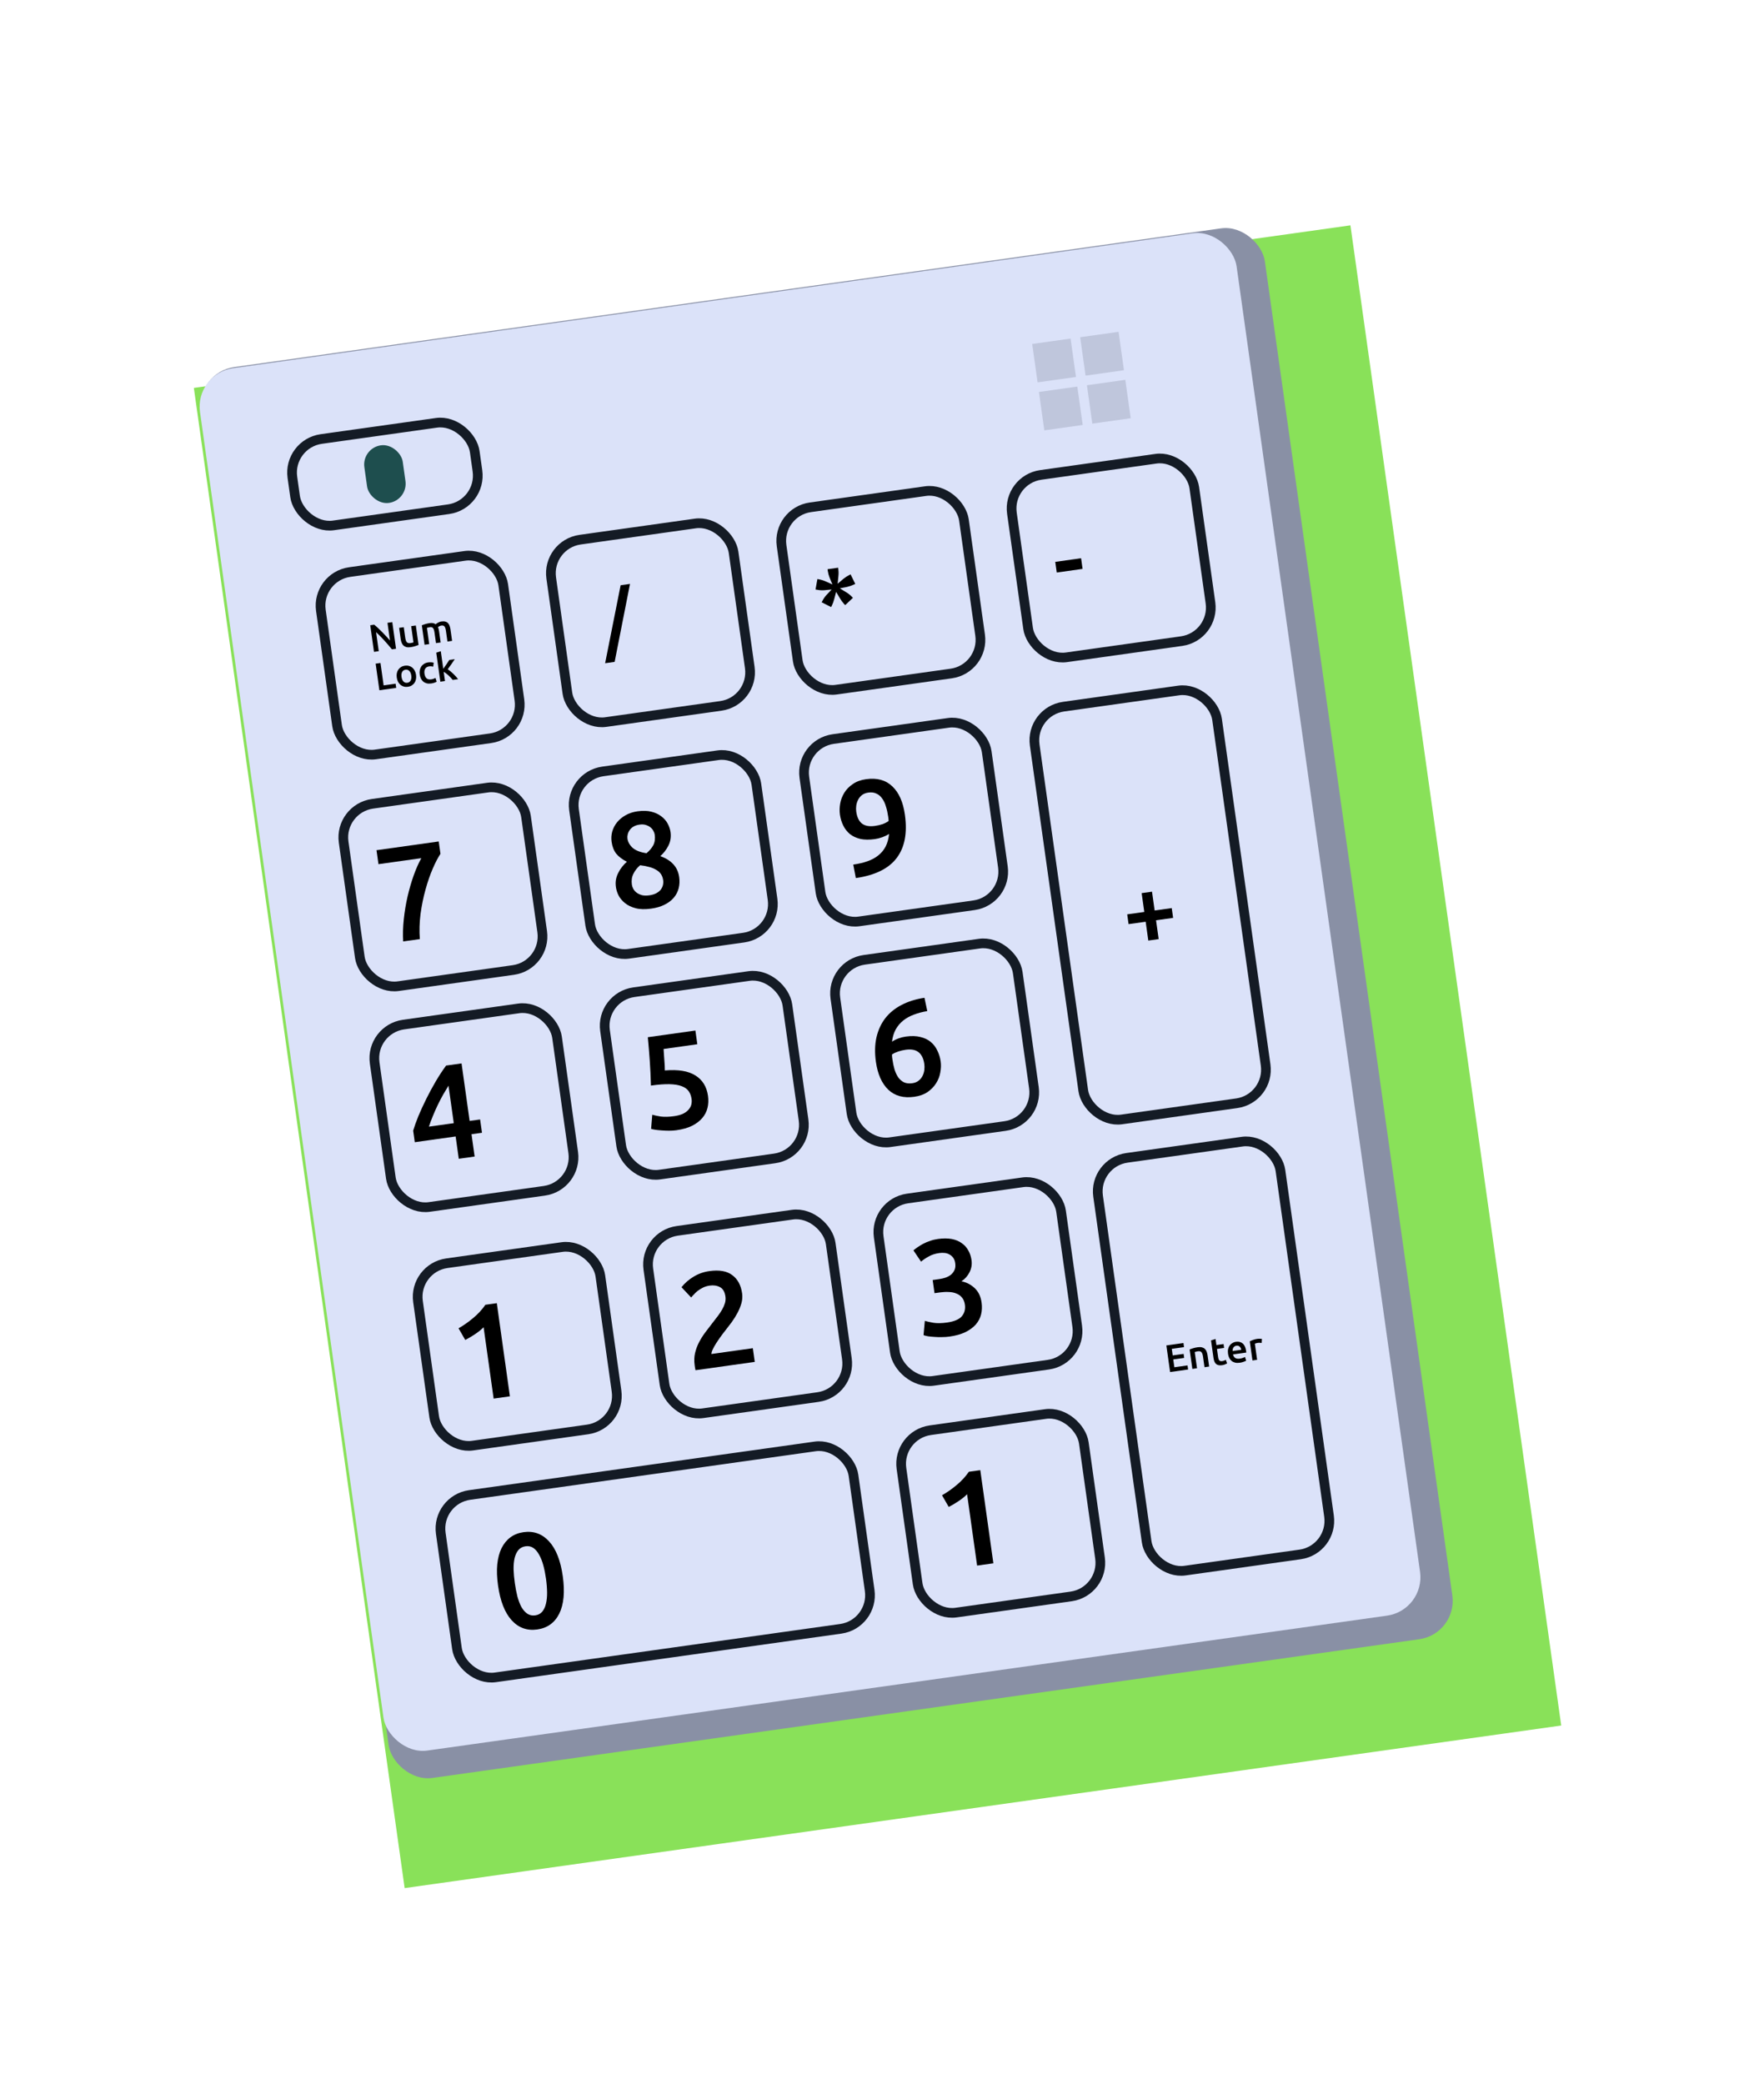 <svg width="182" height="215" viewBox="0 0 182 215" fill="none" xmlns="http://www.w3.org/2000/svg">
<g filter="url(#filter0_f_1400_5094)">
<rect width="120.502" height="156.275" transform="translate(20 40.016) rotate(-8)" fill="#89E159"/>
</g>
<rect x="20.196" y="38.424" width="110.829" height="146.971" rx="4" transform="rotate(-8 20.196 38.424)" fill="#8990A5"/>
<g clip-path="url(#clip0_1400_5094)">
<rect x="20.079" y="38.54" width="108" height="144" rx="4" transform="rotate(-8 20.079 38.54)" fill="#DBE2F9"/>
<path d="M41.597 97.115C41.553 96.405 41.574 95.648 41.659 94.844C41.744 94.041 41.874 93.254 42.049 92.485C42.231 91.706 42.444 90.973 42.687 90.289C42.938 89.594 43.2 89.006 43.471 88.525L39.049 89.146L38.846 87.704L45.265 86.802L45.444 88.078C45.187 88.463 44.92 88.976 44.643 89.618C44.366 90.26 44.118 90.978 43.9 91.773C43.68 92.558 43.51 93.392 43.389 94.276C43.277 95.159 43.253 96.025 43.316 96.874L41.597 97.115Z" fill="black"/>
<rect x="34.968" y="83.404" width="19" height="19" rx="3.5" transform="rotate(-8 34.968 83.404)" stroke="#141B25"/>
<path d="M70.075 90.483C70.131 90.881 70.113 91.26 70.023 91.621C69.932 91.983 69.766 92.308 69.524 92.596C69.281 92.885 68.962 93.128 68.566 93.325C68.178 93.521 67.717 93.656 67.181 93.731C66.552 93.82 66.018 93.805 65.577 93.688C65.137 93.571 64.773 93.396 64.486 93.163C64.198 92.93 63.978 92.669 63.824 92.38C63.678 92.08 63.586 91.791 63.547 91.514C63.508 91.236 63.509 90.977 63.551 90.736C63.6 90.484 63.68 90.251 63.792 90.037C63.902 89.814 64.033 89.608 64.185 89.416C64.337 89.225 64.501 89.052 64.677 88.895C64.211 88.659 63.847 88.385 63.586 88.073C63.334 87.75 63.172 87.339 63.102 86.84C63.051 86.48 63.073 86.128 63.166 85.785C63.267 85.431 63.434 85.111 63.667 84.824C63.9 84.537 64.195 84.293 64.554 84.091C64.912 83.89 65.322 83.757 65.784 83.692C66.329 83.616 66.802 83.629 67.204 83.733C67.614 83.836 67.957 83.995 68.232 84.211C68.517 84.425 68.736 84.677 68.89 84.966C69.043 85.256 69.14 85.544 69.181 85.83C69.252 86.339 69.177 86.811 68.956 87.247C68.733 87.675 68.458 88.029 68.13 88.311C68.716 88.53 69.167 88.815 69.48 89.167C69.803 89.518 70.001 89.956 70.075 90.483ZM65.193 91.254C65.212 91.393 65.261 91.537 65.338 91.686C65.416 91.835 65.528 91.966 65.676 92.077C65.823 92.188 66.005 92.276 66.222 92.34C66.437 92.394 66.697 92.4 67.002 92.357C67.279 92.318 67.514 92.247 67.707 92.145C67.9 92.042 68.053 91.922 68.165 91.784C68.276 91.636 68.353 91.479 68.396 91.313C68.437 91.137 68.446 90.966 68.423 90.8C68.387 90.541 68.304 90.322 68.175 90.142C68.046 89.962 67.875 89.817 67.661 89.706C67.456 89.584 67.216 89.49 66.943 89.425C66.669 89.35 66.369 89.293 66.043 89.254C65.74 89.514 65.508 89.81 65.348 90.144C65.186 90.468 65.134 90.838 65.193 91.254ZM67.549 86.088C67.532 85.968 67.486 85.842 67.411 85.712C67.344 85.57 67.242 85.448 67.105 85.344C66.977 85.24 66.82 85.158 66.632 85.1C66.445 85.041 66.227 85.03 65.977 85.065C65.727 85.1 65.516 85.172 65.343 85.281C65.178 85.38 65.049 85.501 64.956 85.647C64.862 85.782 64.798 85.928 64.763 86.084C64.727 86.23 64.719 86.373 64.738 86.511C64.788 86.862 64.964 87.177 65.267 87.455C65.579 87.731 66.058 87.919 66.703 88.016C67.015 87.756 67.249 87.478 67.406 87.183C67.561 86.878 67.608 86.513 67.549 86.088Z" fill="black"/>
<rect x="58.735" y="80.064" width="19" height="19" rx="3.5" transform="rotate(-8 58.735 80.064)" stroke="#141B25"/>
<path d="M90.274 85.199C90.542 85.161 90.802 85.101 91.054 85.018C91.305 84.926 91.516 84.817 91.686 84.689C91.681 84.586 91.674 84.498 91.663 84.424C91.653 84.35 91.644 84.285 91.636 84.23C91.584 83.86 91.508 83.517 91.407 83.201C91.314 82.875 91.186 82.601 91.023 82.379C90.867 82.146 90.669 81.976 90.428 81.869C90.194 81.751 89.916 81.715 89.593 81.76C89.325 81.798 89.101 81.886 88.923 82.024C88.753 82.161 88.621 82.325 88.526 82.518C88.43 82.71 88.369 82.912 88.342 83.123C88.315 83.334 88.315 83.537 88.343 83.731C88.422 84.295 88.616 84.701 88.924 84.95C89.242 85.198 89.691 85.281 90.274 85.199ZM91.733 86.026C91.525 86.158 91.292 86.271 91.031 86.365C90.771 86.458 90.516 86.522 90.267 86.557C89.694 86.637 89.193 86.632 88.766 86.541C88.346 86.44 87.988 86.274 87.692 86.042C87.403 85.8 87.174 85.507 87.003 85.163C86.832 84.82 86.718 84.44 86.659 84.024C86.608 83.664 86.617 83.29 86.685 82.904C86.752 82.508 86.893 82.135 87.108 81.784C87.322 81.433 87.615 81.133 87.985 80.883C88.354 80.624 88.811 80.456 89.356 80.379C90.484 80.221 91.385 80.466 92.061 81.116C92.745 81.755 93.179 82.736 93.365 84.057C93.627 85.924 93.346 87.406 92.519 88.502C91.693 89.599 90.287 90.291 88.301 90.579L88.035 89.189C88.59 89.111 89.082 88.995 89.513 88.84C89.953 88.684 90.325 88.481 90.629 88.231C90.942 87.979 91.192 87.676 91.378 87.32C91.562 86.954 91.68 86.523 91.733 86.026Z" fill="black"/>
<rect x="82.501" y="76.724" width="19" height="19" rx="3.5" transform="rotate(-8 82.501 76.724)" stroke="#141B25"/>
<path d="M116.299 94.321L118.062 94.074L117.789 92.133L118.858 91.982L119.131 93.923L120.894 93.676L121.036 94.686L119.273 94.933L119.546 96.874L118.476 97.025L118.204 95.084L116.441 95.331L116.299 94.321Z" fill="black"/>
<rect x="106.267" y="73.384" width="19" height="43" rx="3.5" transform="rotate(-8 106.267 73.384)" stroke="#141B25"/>
<path d="M40.436 66.983C40.325 66.845 40.202 66.698 40.067 66.542C39.932 66.384 39.792 66.226 39.649 66.068C39.505 65.908 39.36 65.754 39.213 65.608C39.068 65.459 38.931 65.326 38.801 65.21L39.077 67.174L38.586 67.243L38.2 64.498L38.608 64.441C38.73 64.537 38.862 64.653 39.005 64.789C39.147 64.923 39.291 65.063 39.435 65.209C39.582 65.356 39.724 65.504 39.861 65.654C40.001 65.802 40.125 65.941 40.235 66.07L39.979 64.248L40.474 64.179L40.86 66.924L40.436 66.983ZM43.185 66.532C43.096 66.569 42.979 66.61 42.834 66.654C42.69 66.701 42.53 66.738 42.353 66.762C42.186 66.786 42.043 66.782 41.923 66.75C41.805 66.718 41.706 66.665 41.626 66.59C41.548 66.515 41.486 66.421 41.441 66.309C41.395 66.194 41.362 66.067 41.343 65.927L41.18 64.766L41.659 64.699L41.811 65.784C41.843 66.006 41.897 66.16 41.973 66.246C42.053 66.332 42.173 66.364 42.334 66.341C42.392 66.333 42.452 66.322 42.515 66.307C42.58 66.293 42.628 66.279 42.659 66.267L42.423 64.591L42.903 64.524L43.185 66.532ZM44.831 65.255C44.801 65.038 44.751 64.886 44.682 64.799C44.616 64.709 44.508 64.674 44.361 64.695C44.308 64.702 44.25 64.714 44.188 64.731C44.126 64.748 44.079 64.761 44.048 64.771L44.283 66.443L43.804 66.51L43.522 64.506C43.611 64.466 43.727 64.424 43.872 64.38C44.019 64.335 44.176 64.301 44.342 64.277C44.485 64.257 44.604 64.26 44.699 64.284C44.796 64.308 44.88 64.346 44.949 64.398C44.975 64.373 45.009 64.345 45.05 64.315C45.092 64.285 45.139 64.257 45.192 64.231C45.245 64.202 45.3 64.176 45.359 64.155C45.421 64.132 45.483 64.117 45.547 64.108C45.708 64.085 45.843 64.091 45.953 64.124C46.065 64.154 46.156 64.207 46.225 64.283C46.298 64.357 46.353 64.451 46.391 64.567C46.431 64.68 46.461 64.806 46.48 64.946L46.644 66.111L46.165 66.178L46.011 65.089C45.981 64.872 45.933 64.72 45.867 64.633C45.8 64.542 45.691 64.508 45.541 64.529C45.464 64.54 45.394 64.563 45.329 64.599C45.263 64.633 45.215 64.664 45.184 64.692C45.215 64.755 45.239 64.823 45.257 64.896C45.276 64.969 45.291 65.047 45.303 65.132L45.464 66.277L44.984 66.344L44.831 65.255ZM40.817 70.529L40.878 70.961L39.143 71.204L38.757 68.459L39.256 68.389L39.581 70.703L40.817 70.529ZM42.924 69.615C42.947 69.778 42.944 69.931 42.916 70.072C42.887 70.214 42.836 70.338 42.762 70.445C42.688 70.553 42.593 70.641 42.476 70.712C42.362 70.782 42.231 70.827 42.084 70.848C41.936 70.868 41.797 70.861 41.668 70.825C41.539 70.79 41.425 70.73 41.324 70.647C41.224 70.565 41.139 70.459 41.07 70.332C41.003 70.204 40.959 70.058 40.936 69.894C40.913 69.73 40.916 69.579 40.944 69.441C40.976 69.299 41.028 69.174 41.102 69.067C41.178 68.959 41.274 68.872 41.388 68.805C41.502 68.735 41.632 68.689 41.777 68.669C41.922 68.649 42.06 68.656 42.188 68.692C42.32 68.725 42.435 68.783 42.536 68.865C42.636 68.948 42.72 69.054 42.786 69.182C42.855 69.307 42.901 69.451 42.924 69.615ZM42.433 69.684C42.404 69.478 42.336 69.322 42.23 69.215C42.126 69.106 41.994 69.063 41.836 69.085C41.677 69.107 41.562 69.185 41.489 69.32C41.419 69.451 41.398 69.619 41.427 69.825C41.456 70.034 41.523 70.193 41.627 70.302C41.734 70.411 41.867 70.454 42.025 70.432C42.183 70.409 42.298 70.332 42.368 70.198C42.441 70.064 42.462 69.892 42.433 69.684ZM43.303 69.565C43.282 69.412 43.286 69.266 43.315 69.128C43.343 68.986 43.394 68.861 43.468 68.751C43.544 68.64 43.641 68.549 43.76 68.475C43.879 68.402 44.018 68.354 44.176 68.332C44.372 68.305 44.562 68.314 44.746 68.361L44.698 68.767C44.639 68.752 44.573 68.741 44.499 68.735C44.429 68.729 44.354 68.731 44.274 68.742C44.087 68.769 43.953 68.848 43.872 68.981C43.79 69.111 43.765 69.282 43.795 69.496C43.824 69.702 43.893 69.86 44.002 69.968C44.111 70.074 44.276 70.111 44.495 70.081C44.577 70.069 44.656 70.05 44.733 70.023C44.81 69.996 44.876 69.966 44.931 69.934L45.054 70.321C45.005 70.355 44.927 70.39 44.822 70.426C44.719 70.462 44.611 70.488 44.498 70.504C44.321 70.529 44.163 70.525 44.023 70.49C43.886 70.453 43.767 70.393 43.667 70.31C43.568 70.224 43.489 70.118 43.428 69.992C43.367 69.864 43.325 69.721 43.303 69.565ZM45.734 68.99C45.786 68.918 45.841 68.841 45.899 68.76C45.958 68.677 46.015 68.595 46.071 68.514C46.126 68.431 46.179 68.352 46.227 68.278C46.279 68.201 46.322 68.134 46.357 68.078L46.923 67.998C46.812 68.165 46.694 68.338 46.568 68.517C46.445 68.696 46.32 68.871 46.194 69.042C46.282 69.097 46.377 69.166 46.477 69.249C46.577 69.329 46.676 69.416 46.772 69.51C46.869 69.604 46.96 69.699 47.047 69.795C47.133 69.89 47.206 69.98 47.266 70.063L46.711 70.141C46.652 70.066 46.585 69.987 46.509 69.907C46.435 69.825 46.357 69.748 46.274 69.673C46.191 69.599 46.107 69.529 46.023 69.466C45.938 69.4 45.856 69.345 45.778 69.302L45.911 70.253L45.432 70.32L45.011 67.326L45.479 67.179L45.734 68.99Z" fill="black"/>
<rect x="32.618" y="59.498" width="19" height="19" rx="3.5" transform="rotate(-8 32.618 59.498)" stroke="#141B25"/>
<path d="M63.415 68.278L62.433 68.416L64.033 60.371L64.999 60.235L63.415 68.278Z" fill="black"/>
<rect x="56.385" y="56.158" width="19" height="19" rx="3.5" transform="rotate(-8 56.385 56.158)" stroke="#141B25"/>
<path d="M86.421 60.218C86.595 60.065 86.784 59.904 86.99 59.734C87.201 59.563 87.411 59.425 87.618 59.322L87.76 59.252L88.241 60.234L88.09 60.306C87.888 60.402 87.653 60.482 87.386 60.546C87.125 60.603 86.879 60.651 86.649 60.69C86.855 60.81 87.068 60.941 87.29 61.085C87.518 61.221 87.715 61.375 87.881 61.547L87.999 61.672L87.205 62.42L87.088 62.305C86.929 62.132 86.783 61.931 86.65 61.7C86.516 61.47 86.389 61.255 86.267 61.057C86.21 61.281 86.147 61.522 86.076 61.781C86.011 62.039 85.926 62.273 85.821 62.483L85.75 62.624L84.771 62.126L84.86 61.972C84.965 61.762 85.105 61.56 85.28 61.367C85.461 61.167 85.637 60.981 85.808 60.809C85.576 60.835 85.323 60.86 85.051 60.885C84.784 60.902 84.536 60.886 84.307 60.838L84.142 60.811L84.334 59.733L84.489 59.762C84.724 59.803 84.963 59.877 85.207 59.984C85.451 60.091 85.677 60.194 85.887 60.293C85.795 60.07 85.698 59.838 85.597 59.596C85.502 59.354 85.439 59.117 85.406 58.886L85.382 58.718L86.472 58.564L86.495 58.733C86.528 58.964 86.529 59.209 86.498 59.47C86.474 59.729 86.448 59.978 86.421 60.218Z" fill="black"/>
<rect x="80.151" y="52.818" width="19" height="19" rx="3.5" transform="rotate(-8 80.151 52.818)" stroke="#141B25"/>
<path d="M108.876 57.961L111.54 57.586L111.694 58.685L109.03 59.06L108.876 57.961Z" fill="black"/>
<rect x="103.917" y="49.478" width="19" height="19" rx="3.5" transform="rotate(-8 103.917 49.478)" stroke="#141B25"/>
<path d="M47.31 137.022C47.816 136.734 48.314 136.386 48.803 135.978C49.302 135.569 49.727 135.109 50.08 134.597L51.258 134.432L52.608 144.039L50.931 144.275L49.896 136.913C49.674 137.143 49.386 137.376 49.033 137.614C48.68 137.852 48.337 138.056 48.002 138.226L47.31 137.022Z" fill="black"/>
<rect x="42.639" y="130.798" width="19" height="19" rx="3.5" transform="rotate(-8 42.639 130.798)" stroke="#141B25"/>
<path d="M76.567 133.419C76.614 133.752 76.591 134.09 76.498 134.433C76.403 134.767 76.267 135.102 76.088 135.438C75.917 135.763 75.713 136.089 75.476 136.414C75.237 136.731 74.999 137.042 74.759 137.349C74.63 137.509 74.487 137.698 74.33 137.919C74.172 138.139 74.024 138.357 73.885 138.575C73.746 138.792 73.629 139.002 73.535 139.204C73.44 139.396 73.396 139.553 73.403 139.675L77.673 139.075L77.872 140.489L71.758 141.348C71.739 141.275 71.722 141.188 71.707 141.086C71.692 140.975 71.68 140.892 71.672 140.837C71.61 140.393 71.622 139.977 71.709 139.588C71.803 139.188 71.943 138.81 72.129 138.454C72.315 138.098 72.531 137.757 72.777 137.43C73.023 137.103 73.27 136.781 73.517 136.463C73.709 136.22 73.893 135.982 74.067 135.75C74.242 135.518 74.39 135.295 74.511 135.08C74.639 134.854 74.735 134.634 74.799 134.417C74.862 134.192 74.877 133.968 74.846 133.746C74.779 133.265 74.592 132.943 74.286 132.779C73.98 132.614 73.629 132.56 73.231 132.616C72.972 132.652 72.737 132.723 72.526 132.828C72.314 132.933 72.128 133.049 71.967 133.175C71.815 133.3 71.682 133.427 71.568 133.557C71.453 133.676 71.368 133.773 71.312 133.847L70.314 132.785C70.651 132.361 71.062 132.002 71.548 131.707C72.043 131.402 72.59 131.207 73.191 131.123C74.217 130.979 75.005 131.118 75.554 131.54C76.112 131.952 76.449 132.578 76.567 133.419Z" fill="black"/>
<rect x="66.405" y="127.458" width="19" height="19" rx="3.5" transform="rotate(-8 66.405 127.458)" stroke="#141B25"/>
<path d="M97.966 137.877C97.716 137.912 97.455 137.93 97.182 137.93C96.919 137.939 96.663 137.932 96.415 137.911C96.178 137.897 95.958 137.876 95.756 137.848C95.553 137.811 95.397 137.771 95.287 137.73L95.419 136.255C95.626 136.32 95.923 136.387 96.31 136.455C96.695 136.514 97.16 136.505 97.706 136.429C98.436 136.326 98.943 136.114 99.228 135.791C99.511 135.459 99.62 135.057 99.553 134.586C99.51 134.281 99.41 134.036 99.252 133.851C99.103 133.664 98.909 133.526 98.671 133.437C98.44 133.338 98.178 133.285 97.885 133.279C97.6 133.263 97.3 133.277 96.986 133.321L96.418 133.401L96.227 132.042L96.92 131.945C97.133 131.915 97.343 131.866 97.55 131.799C97.765 131.722 97.954 131.62 98.115 131.494C98.275 131.358 98.398 131.195 98.484 131.004C98.57 130.812 98.594 130.578 98.555 130.301C98.524 130.079 98.456 129.896 98.35 129.75C98.245 129.605 98.116 129.491 97.963 129.409C97.82 129.325 97.657 129.273 97.475 129.251C97.292 129.23 97.104 129.232 96.91 129.26C96.494 129.318 96.134 129.435 95.828 129.61C95.522 129.775 95.255 129.954 95.027 130.146L94.242 128.984C94.36 128.883 94.504 128.773 94.676 128.655C94.848 128.536 95.039 128.42 95.249 128.306C95.469 128.19 95.704 128.091 95.957 128.008C96.208 127.916 96.477 127.85 96.763 127.81C97.299 127.735 97.77 127.735 98.177 127.809C98.583 127.884 98.928 128.024 99.211 128.229C99.502 128.424 99.731 128.675 99.897 128.981C100.07 129.277 100.184 129.615 100.237 129.994C100.299 130.438 100.23 130.853 100.03 131.239C99.839 131.624 99.562 131.936 99.2 132.175C99.724 132.281 100.176 132.514 100.557 132.875C100.947 133.235 101.187 133.734 101.276 134.372C101.336 134.797 101.318 135.205 101.222 135.595C101.125 135.977 100.942 136.323 100.675 136.634C100.406 136.935 100.048 137.198 99.598 137.421C99.157 137.634 98.613 137.786 97.966 137.877Z" fill="black"/>
<rect x="90.171" y="124.118" width="19" height="19" rx="3.5" transform="rotate(-8 90.171 124.118)" stroke="#141B25"/>
<path d="M46.274 111.993C46.09 112.292 45.9 112.611 45.702 112.95C45.514 113.287 45.332 113.638 45.157 114.002C44.982 114.366 44.818 114.738 44.664 115.117C44.508 115.488 44.371 115.856 44.253 116.221L46.818 115.861L46.274 111.993ZM47.62 109.697L48.454 115.631L49.535 115.479L49.728 116.851L48.647 117.003L48.97 119.305L47.334 119.535L47.011 117.233L42.796 117.826L42.629 116.633C42.757 116.201 42.936 115.7 43.167 115.13C43.407 114.559 43.678 113.969 43.979 113.362C44.28 112.754 44.605 112.152 44.955 111.556C45.305 110.96 45.662 110.415 46.026 109.921L47.62 109.697Z" fill="black"/>
<rect x="38.169" y="106.18" width="19" height="19" rx="3.5" transform="rotate(-8 38.169 106.18)" stroke="#141B25"/>
<path d="M71.353 113.36C71.31 113.055 71.212 112.791 71.058 112.567C70.904 112.344 70.663 112.17 70.334 112.047C70.015 111.922 69.596 111.854 69.076 111.842C68.565 111.829 67.926 111.876 67.159 111.984C67.136 111.083 67.096 110.231 67.04 109.428C66.982 108.616 66.915 107.805 66.839 106.996L71.747 106.306L71.946 107.72L68.466 108.209C68.479 108.368 68.49 108.55 68.5 108.756C68.518 108.951 68.532 109.152 68.543 109.358C68.562 109.563 68.575 109.759 68.583 109.946C68.59 110.134 68.594 110.293 68.594 110.425C69.972 110.307 71.023 110.48 71.748 110.943C72.481 111.396 72.915 112.099 73.048 113.051C73.109 113.485 73.092 113.898 72.996 114.288C72.9 114.679 72.719 115.029 72.451 115.34C72.184 115.651 71.83 115.918 71.39 116.14C70.949 116.353 70.418 116.502 69.799 116.589C69.55 116.625 69.293 116.642 69.029 116.641C68.765 116.641 68.509 116.629 68.261 116.608C68.023 116.594 67.808 116.572 67.615 116.543C67.423 116.513 67.277 116.482 67.178 116.449L67.298 114.99C67.505 115.055 67.797 115.118 68.173 115.178C68.557 115.228 69.012 115.216 69.539 115.142C69.9 115.091 70.204 115.01 70.453 114.9C70.7 114.781 70.892 114.64 71.03 114.48C71.177 114.318 71.275 114.144 71.324 113.958C71.372 113.762 71.382 113.563 71.353 113.36Z" fill="black"/>
<rect x="61.935" y="102.84" width="19" height="19" rx="3.5" transform="rotate(-8 61.935 102.84)" stroke="#141B25"/>
<path d="M93.448 108.289C93.18 108.327 92.924 108.387 92.681 108.468C92.438 108.549 92.222 108.65 92.031 108.771C92.032 108.847 92.035 108.931 92.039 109.025C92.05 109.108 92.062 109.191 92.074 109.274C92.126 109.644 92.198 109.992 92.291 110.318C92.392 110.634 92.52 110.908 92.675 111.141C92.838 111.363 93.037 111.533 93.27 111.651C93.511 111.758 93.794 111.789 94.117 111.744C94.385 111.706 94.604 111.619 94.773 111.482C94.952 111.344 95.089 111.179 95.184 110.986C95.28 110.794 95.341 110.592 95.368 110.381C95.393 110.16 95.392 109.953 95.365 109.759C95.287 109.204 95.094 108.803 94.786 108.554C94.476 108.296 94.03 108.208 93.448 108.289ZM93.469 106.929C94.042 106.849 94.539 106.864 94.96 106.974C95.388 107.074 95.747 107.245 96.035 107.488C96.324 107.73 96.55 108.028 96.713 108.382C96.883 108.726 96.997 109.096 97.053 109.494C97.103 109.854 97.091 110.233 97.014 110.63C96.948 111.026 96.802 111.4 96.578 111.752C96.362 112.093 96.07 112.393 95.701 112.652C95.331 112.902 94.873 113.066 94.328 113.142C93.228 113.297 92.336 113.055 91.653 112.415C90.977 111.766 90.55 110.803 90.37 109.528C90.24 108.604 90.26 107.767 90.427 107.017C90.603 106.258 90.907 105.598 91.337 105.038C91.776 104.476 92.334 104.021 93.011 103.671C93.695 103.311 94.485 103.064 95.381 102.928L95.672 104.301C95.175 104.38 94.716 104.502 94.296 104.664C93.874 104.818 93.507 105.02 93.193 105.272C92.88 105.523 92.621 105.828 92.417 106.186C92.222 106.544 92.093 106.967 92.03 107.457C92.453 107.18 92.933 107.005 93.469 106.929Z" fill="black"/>
<rect x="85.701" y="99.5" width="19" height="19" rx="3.5" transform="rotate(-8 85.701 99.5)" stroke="#141B25"/>
<rect x="37.315" y="46.216" width="4" height="6" rx="2" transform="rotate(-8 37.315 46.216)" fill="#1E4E4E"/>
<rect x="29.68" y="45.774" width="19" height="9" rx="3.5" transform="rotate(-8 29.68 45.774)" stroke="#141B25"/>
<path d="M120.725 141.535L120.339 138.79L122.102 138.542L122.161 138.966L120.898 139.143L120.993 139.821L122.118 139.663L122.176 140.079L121.051 140.237L121.164 141.041L122.523 140.85L122.583 141.274L120.725 141.535ZM122.74 139.208C122.829 139.168 122.946 139.126 123.09 139.082C123.235 139.037 123.397 139.002 123.576 138.977C123.745 138.953 123.89 138.957 124.01 138.989C124.13 139.018 124.229 139.07 124.307 139.145C124.387 139.217 124.449 139.311 124.492 139.426C124.537 139.538 124.57 139.664 124.589 139.804L124.753 140.969L124.274 141.036L124.121 139.947C124.105 139.836 124.084 139.743 124.057 139.669C124.033 139.592 124 139.531 123.959 139.489C123.921 139.443 123.871 139.414 123.81 139.401C123.751 139.385 123.68 139.383 123.599 139.394C123.538 139.403 123.475 139.415 123.41 139.433C123.345 139.45 123.297 139.463 123.266 139.473L123.501 141.145L123.022 141.212L122.74 139.208ZM124.947 138.271L125.415 138.125L125.503 138.751L126.24 138.647L126.296 139.047L125.56 139.151L125.678 139.994C125.702 140.161 125.745 140.276 125.808 140.34C125.87 140.404 125.965 140.427 126.092 140.409C126.179 140.397 126.254 140.377 126.318 140.349C126.384 140.321 126.436 140.296 126.473 140.275L126.606 140.644C126.553 140.675 126.484 140.709 126.398 140.746C126.312 140.785 126.208 140.813 126.086 140.83C125.939 140.851 125.812 140.848 125.706 140.823C125.602 140.797 125.517 140.751 125.448 140.685C125.379 140.617 125.326 140.531 125.287 140.429C125.248 140.324 125.219 140.203 125.199 140.066L124.947 138.271ZM126.701 139.649C126.675 139.467 126.679 139.303 126.713 139.158C126.749 139.013 126.805 138.889 126.883 138.787C126.959 138.682 127.053 138.599 127.163 138.538C127.272 138.474 127.388 138.433 127.509 138.416C127.794 138.376 128.029 138.433 128.212 138.588C128.398 138.742 128.515 138.995 128.565 139.346C128.569 139.373 128.572 139.403 128.574 139.438C128.578 139.47 128.581 139.499 128.582 139.526L127.215 139.718C127.252 139.882 127.328 140.004 127.444 140.082C127.562 140.156 127.721 140.18 127.919 140.152C128.035 140.136 128.139 140.11 128.231 140.076C128.326 140.041 128.399 140.008 128.451 139.976L128.57 140.36C128.545 140.376 128.51 140.396 128.465 140.419C128.422 140.438 128.371 140.458 128.312 140.477C128.255 140.498 128.194 140.517 128.126 140.535C128.058 140.553 127.989 140.566 127.918 140.576C127.736 140.602 127.573 140.598 127.431 140.564C127.289 140.527 127.167 140.468 127.067 140.385C126.966 140.3 126.885 140.195 126.825 140.072C126.764 139.946 126.723 139.805 126.701 139.649ZM128.061 139.239C128.052 139.173 128.034 139.113 128.007 139.057C127.98 138.999 127.945 138.951 127.902 138.914C127.862 138.874 127.813 138.846 127.757 138.83C127.703 138.81 127.641 138.806 127.569 138.816C127.495 138.826 127.433 138.85 127.381 138.887C127.33 138.921 127.287 138.963 127.254 139.014C127.223 139.064 127.201 139.119 127.188 139.18C127.175 139.241 127.169 139.303 127.17 139.365L128.061 139.239ZM130.173 138.535C130.131 138.527 130.074 138.522 130.001 138.519C129.93 138.512 129.848 138.516 129.756 138.529C129.703 138.536 129.647 138.549 129.588 138.568C129.531 138.587 129.491 138.602 129.469 138.613L129.702 140.273L129.223 140.341L128.946 138.368C129.033 138.321 129.144 138.273 129.277 138.224C129.412 138.173 129.565 138.135 129.734 138.112C129.765 138.107 129.803 138.105 129.846 138.104C129.888 138.101 129.931 138.1 129.975 138.102C130.018 138.101 130.06 138.104 130.101 138.109C130.141 138.111 130.174 138.114 130.199 138.119L130.173 138.535Z" fill="black"/>
<rect x="112.808" y="119.926" width="19" height="43" rx="3.5" transform="rotate(-8 112.808 119.926)" stroke="#141B25"/>
<path d="M58.065 162.602C58.292 164.22 58.171 165.505 57.702 166.456C57.231 167.399 56.474 167.944 55.429 168.091C54.385 168.237 53.506 167.923 52.794 167.146C52.08 166.361 51.61 165.159 51.383 163.542C51.27 162.737 51.243 162.015 51.304 161.375C51.373 160.725 51.521 160.167 51.748 159.701C51.984 159.235 52.289 158.862 52.665 158.583C53.05 158.303 53.501 158.126 54.018 158.053C55.063 157.907 55.942 158.226 56.656 159.012C57.368 159.788 57.838 160.985 58.065 162.602ZM56.332 162.846C56.262 162.347 56.169 161.884 56.052 161.457C55.935 161.031 55.79 160.669 55.617 160.373C55.451 160.067 55.254 159.835 55.025 159.679C54.795 159.523 54.528 159.466 54.223 159.509C53.918 159.552 53.672 159.681 53.486 159.895C53.308 160.109 53.178 160.386 53.094 160.728C53.018 161.059 52.983 161.446 52.988 161.888C53.003 162.329 53.045 162.799 53.116 163.298C53.186 163.797 53.274 164.261 53.382 164.689C53.498 165.115 53.639 165.482 53.805 165.788C53.978 166.084 54.18 166.311 54.409 166.467C54.648 166.622 54.919 166.678 55.224 166.635C55.529 166.592 55.771 166.464 55.948 166.251C56.125 166.037 56.252 165.765 56.328 165.434C56.412 165.092 56.451 164.7 56.446 164.258C56.44 163.816 56.402 163.345 56.332 162.846Z" fill="black"/>
<rect x="44.989" y="154.704" width="43" height="19" rx="3.5" transform="rotate(-8 44.989 154.704)" stroke="#141B25"/>
<rect width="4" height="4" transform="translate(106.495 35.483) rotate(-8)" fill="#BFC6DC"/>
<rect width="4" height="4" transform="translate(111.446 34.787) rotate(-8)" fill="#BFC6DC"/>
<rect width="4" height="4" transform="translate(112.142 39.739) rotate(-8)" fill="#BFC6DC"/>
<rect width="4" height="4" transform="translate(107.19 40.434) rotate(-8)" fill="#BFC6DC"/>
<path d="M97.193 154.248C97.699 153.96 98.197 153.612 98.686 153.204C99.185 152.794 99.61 152.334 99.962 151.823L101.141 151.657L102.491 161.265L100.813 161.5L99.779 154.139C99.557 154.368 99.269 154.601 98.916 154.84C98.563 155.078 98.219 155.282 97.885 155.451L97.193 154.248Z" fill="black"/>
<rect x="92.521" y="148.023" width="19" height="19" rx="3.5" transform="rotate(-8 92.521 148.023)" stroke="#141B25"/>
</g>
<defs>
<filter id="filter0_f_1400_5094" x="0" y="3.246" width="181.079" height="211.525" filterUnits="userSpaceOnUse" color-interpolation-filters="sRGB">
<feFlood flood-opacity="0" result="BackgroundImageFix"/>
<feBlend mode="normal" in="SourceGraphic" in2="BackgroundImageFix" result="shape"/>
<feGaussianBlur stdDeviation="10" result="effect1_foregroundBlur_1400_5094"/>
</filter>
<clipPath id="clip0_1400_5094">
<rect x="20.079" y="38.54" width="108" height="144" rx="4" transform="rotate(-8 20.079 38.54)" fill="white"/>
</clipPath>
</defs>
</svg>
